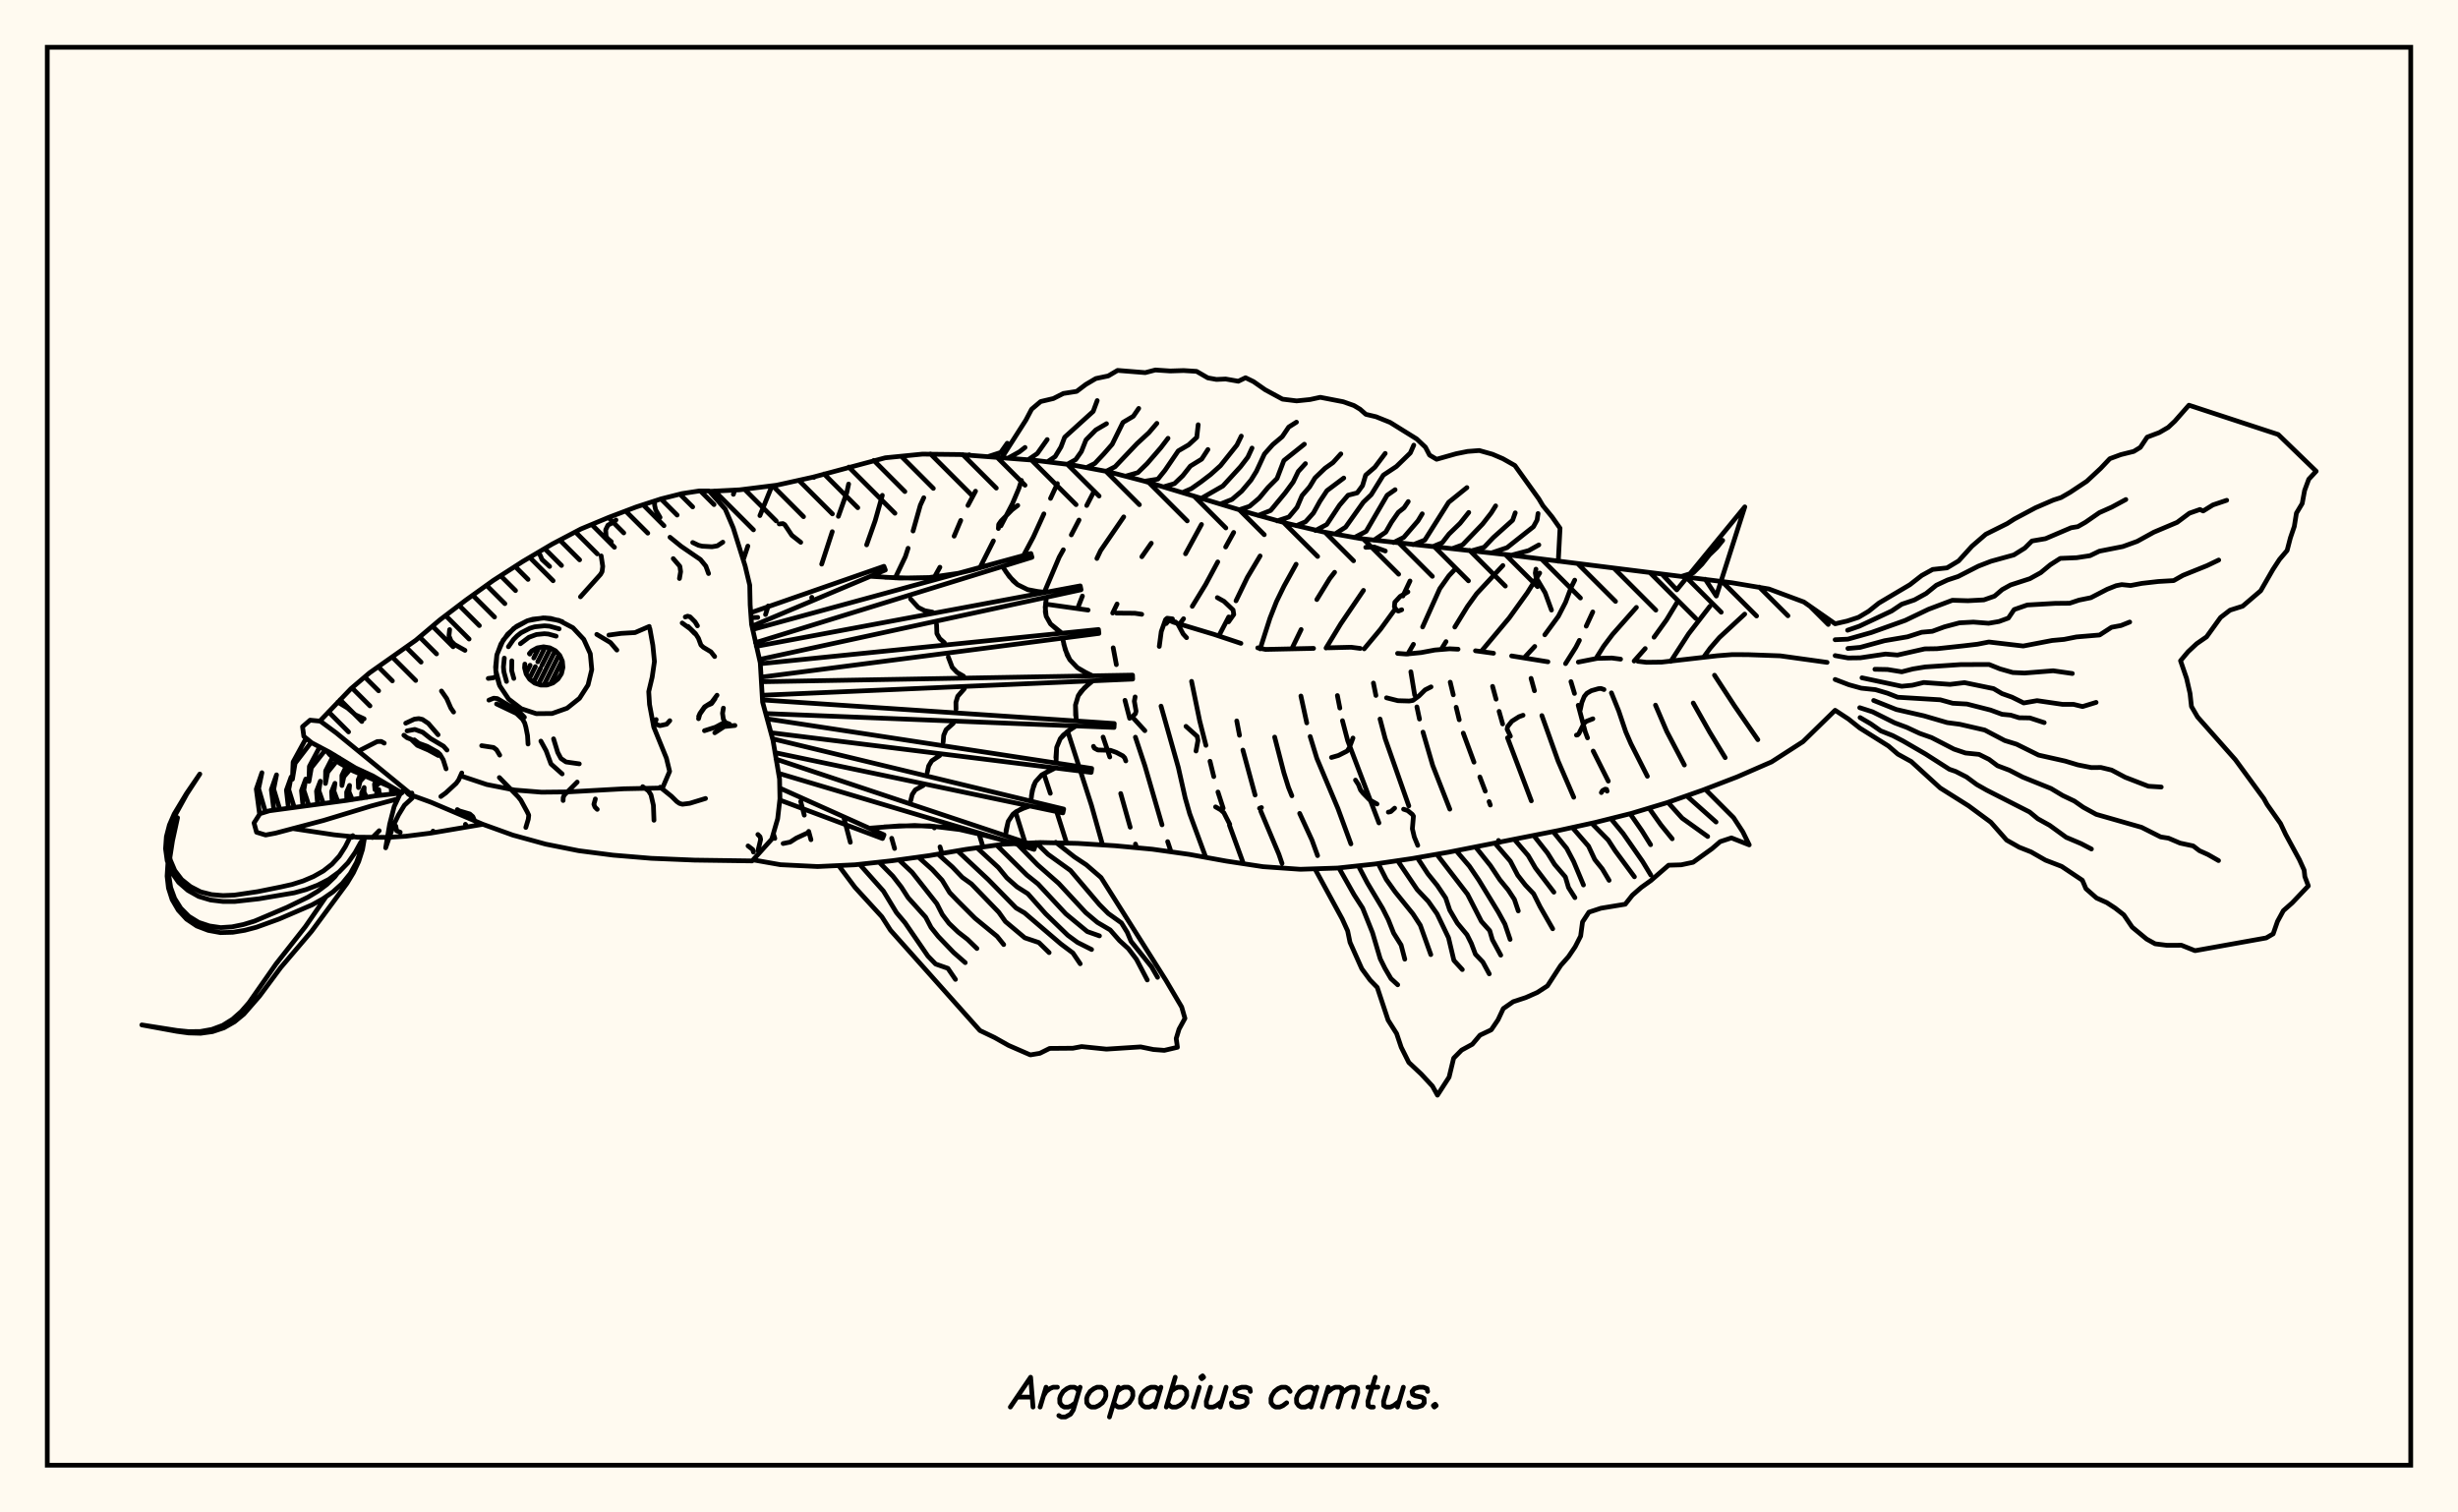 <svg xmlns="http://www.w3.org/2000/svg" width="520" height="320"><rect x="0" y="0" width="520" height="320" fill="floralwhite"/><rect x="10" y="10" width="500" height="300" stroke="black" stroke-width="1" fill="none"/><path stroke="black" stroke-width="1" fill="none" stroke-linecap="round" stroke-linejoin="round" d="
M 150.08 103.96 156.45 103.64 164.29 102.66 172.01 100.95 187.28 96.86 195.15 96.08 203.06 96.17 218.82 97.38 226.67 98.34 234.44 99.8 242.09 101.8 264.8 108.65 272.42 110.77 280.12 112.58 287.9 113.96 319.34 117.42 366.41 123.3 374.21 124.61 381.62 127.37 388.23 131.98 
M 388.23 150.28 381.43 156.92 374.78 161.2 367.53 164.36 360.15 167.2 352.69 169.82 345.12 172.1 337.45 174.02 329.73 175.71 306.46 180.3 298.67 181.66 290.85 182.81 282.99 183.66 275.08 183.92 267.2 183.37 259.38 182.18 251.6 180.77 243.77 179.67 235.9 178.94 228 178.44 220.1 178.26 212.2 178.62 204.37 179.7 196.57 181.03 188.74 182.11 180.88 182.97 172.98 183.34 165.09 182.95 159.32 181.93 
M 158.9 130.68 160.31 130.63 
M 221.19 127.81 230.19 129.08 
M 236.2 129.72 240.07 129.75 241.54 129.97 
M 248.11 131.6 256.83 134.22 262.52 136.12 
M 266.08 137.07 267.74 137.4 277.89 137.18 
M 280.98 137.06 285.84 136.94 287.77 137.19 
M 295.66 138.24 297.51 138.38 300.65 138.07 303.54 137.53 306.68 137.27 308.46 137.36 
M 312.14 137.69 315.96 138.21 
M 319.79 138.78 327.47 140.02 
M 333.9 140.08 337.87 139.3 341 139.22 342.84 139.46 
M 346.5 139.91 348.33 140.13 351.53 140.09 363.32 138.74 366.41 138.5 369.74 138.51 376.61 138.76 386.53 140.14 
M 155.43 103.69 155.15 104.59 
M 163.32 102.78 160.76 109.09 
M 158.21 115.54 157.25 118.43 
M 163.61 176.39 163.92 177.39 
M 172.23 100.88 172.2 101.01 
M 162.52 128.2 161.95 130.03 
M 169.39 169.56 170.15 172.47 
M 171.08 175.9 171.56 177.66 
M 179.53 102.41 179.13 104.25 177.36 109.25 
M 176.07 112.49 173.83 119.36 
M 171.74 126.37 171.71 126.47 
M 178.56 173.15 179.89 178.21 
M 186.66 104.8 185.15 110.16 183.34 115.28 
M 188.64 177.36 189.25 179.52 
M 195.43 105.31 194.7 106.88 193.16 112.35 
M 192.11 116 191.53 117.78 189.39 122.26 
M 197.57 174.82 197.67 175.17 
M 198.86 179.18 199.28 180.57 
M 206.38 103.92 204.77 106.94 
M 203.25 110.11 201.85 113.44 
M 198.84 120.01 197.69 122.07 
M 207.11 176.41 207.97 179.21 
M 216.09 101.64 215.54 103.36 214.17 106.6 211.75 111.25 
M 210.16 114.44 207.28 120.16 
M 214.85 171.83 216.84 178.19 
M 223.7 102.31 222.24 105.45 
M 220.84 108.72 218.61 113.62 216.08 118.38 
M 220.84 163.72 222.2 167.85 
M 223.62 171.98 225.66 178.39 
M 231.48 103.89 229.9 106.95 
M 228.27 110.03 226.64 113.17 
M 224.95 116.32 224.08 117.88 220.93 125.31 
M 225.87 154.74 230.9 170.38 233.26 178.77 
M 237.73 109.36 232.84 116.49 232.05 118.16 
M 228.99 126.11 227.98 128.71 
M 233.36 155.95 234.78 160.16 
M 237.09 167.89 239.1 175.02 
M 240.21 178.58 240.46 179.36 
M 243.56 114.93 241.56 117.79 
M 236.32 127.79 235.39 129.71 
M 235.5 137.06 236.17 140.62 
M 237.99 148.17 238.98 151.98 
M 240.2 155.97 242.21 162.03 245.83 174.51 
M 247.02 178.07 247.74 180.23 
M 254.18 110.96 250.8 117.17 
M 245.62 149.4 249.28 162.37 250.73 168.81 251.68 172.15 255.09 181.4 
M 260.99 112.65 259.29 115.73 
M 257.62 118.89 255.06 123.66 252.23 128.29 
M 250.39 130.91 249.54 132.03 
M 252.08 144.16 253.8 152.53 255.12 157.7 
M 255.98 161.06 256.78 164.31 
M 257.66 167.57 258.77 171 
M 260.09 174.58 263.06 182.74 
M 266.58 117.63 263.88 122.16 261.48 127.12 
M 259.94 130.53 257.84 134.56 
M 261.64 152.53 262.22 155.57 
M 262.94 158.7 265.52 168.21 
M 266.72 171.61 270.55 180.73 271.22 182.68 
M 274.2 119.38 271.64 124.01 270.05 127.27 268.67 130.78 266.59 137.28 
M 269.66 155.95 271.6 163.46 272.58 166.59 273.3 168.37 
M 274.95 172.1 277.55 177.75 278.74 181.03 
M 282.34 121.08 281.31 122.41 278.58 126.85 
M 275.26 133.19 273.28 137.28 
M 275.21 147.26 276.45 152.95 
M 277.17 155.83 278.58 160.44 283.04 171.05 285.79 178.55 
M 288.45 124.91 283.64 131.99 280.53 137.11 
M 282.93 147.16 283.45 149.81 
M 284 152.48 285.11 156.71 291.72 174.11 
M 298.29 122.92 296.79 126.1 
M 295.03 129.04 292.05 133.14 288.6 137.28 
M 290.55 144.52 291.08 147.14 
M 291.95 152.13 293.04 156.28 298.04 170.51 
M 307.64 120.63 306.52 121.82 304.59 124.55 300.96 132.65 
M 299.02 136.32 297.82 138.38 
M 298.47 142.13 299.28 147.05 
M 299.75 149.56 300.3 152.14 
M 301.04 154.9 303.09 161.94 306.71 171.2 
M 317.94 119.65 312.39 125.61 310.44 128.32 307.77 132.67 
M 305.91 135.75 304.92 137.36 
M 306.8 144.33 307.45 147.01 
M 308.06 149.64 308.71 152.29 
M 309.56 155.11 311.83 161.26 
M 313.07 164.39 314.21 167.39 
M 315.02 169.6 315.28 170.33 
M 325.73 121.24 323.12 125.4 319.29 130.73 313.35 137.83 
M 315.76 145.22 316.5 147.93 
M 317.14 150.51 317.89 153.17 
M 318.92 156.1 323.96 169.44 
M 333.14 122.74 332.41 124.21 331.2 127.43 329.68 130.39 326.81 134.31 
M 324.68 136.77 322.43 139.2 
M 323.9 143.53 324.62 146.15 
M 326.19 151.4 329.61 160.99 332.93 168.68 
M 336.96 129.47 335.57 132.48 
M 334.13 135.48 333.37 136.96 331.2 140.41 
M 332.34 144.22 333.09 146.72 
M 333.88 149.22 335.37 154.84 335.85 156.12 
M 337.05 158.91 340.24 165.27 
M 346.19 128.51 341.15 134.21 339.27 136.71 337.62 139.34 
M 340.9 146.59 342.45 150.43 343.94 154.85 345.03 157.36 348.51 164.24 
M 354.92 127.25 352.57 131.14 349.92 134.82 
M 348.05 137.22 345.71 139.86 
M 350.23 149.19 352.61 154.76 356.34 161.86 
M 361.74 128.27 357.24 134.09 353.46 139.93 
M 358.21 148.74 361.67 154.87 364.97 160.3 
M 369.1 129.93 363.74 134.89 361.81 137.12 360.38 139.08 
M 362.71 142.86 366.92 149.31 371.88 156.5 
M 286.76 165.05 287.37 165.98 287.83 167.15 288.35 167.81 289.75 169.24 291.31 170.11 
M 259.91 131.56 261.01 130 260.86 129.05 258.96 127.24 257.53 126.44 
M 322.21 151.33 321.35 151.64 319.84 152.6 318.95 153.72 318.84 154.29 319.53 155.76 
M 246.72 131.93 247.11 131.43 247.35 131.35 248.69 131.59 249.24 132.14 250.31 134.14 251.02 134.92 
M 295.04 170.99 294.22 171.72 293.71 171.83 
M 286.23 156.15 285.45 158.21 285 158.9 283.15 159.84 281.68 160.26 
M 317.32 178.21 317.01 177.82 
M 240.14 147.45 239.97 148.36 240.34 150.47 240.2 151 239.85 151.34 
M 238.17 160.99 237.93 160.33 237.54 159.92 236.13 159.18 234.92 158.75 232.25 158.68 231.52 158.29 231.33 157.91 
M 169.4 114.74 167.52 113.26 166.01 111 165.62 110.78 164.85 110.86 
M 339.33 145.89 338.68 145.66 338.15 145.71 336.65 146.14 335.72 146.68 335.16 147.36 334.65 148.62 334.3 150.22 
M 297.85 125.23 296.22 126.18 295.08 127.42 294.99 128.39 295.45 129.11 295.84 129.29 296.54 129.01 
M 293.07 116.58 290.72 115.73 288.93 115.8 
M 215.31 106.94 214.11 107.85 211.77 110.24 211.27 110.95 211.21 111.82 
M 250.9 153.68 253.28 155.81 253.43 156.67 253.02 158.9 
M 260.16 174.4 258.91 171.95 258.24 171.34 257.16 170.72 
M 170.98 176.16 168.47 177.32 167.17 178.16 165.67 178.47 
M 328.22 129.08 326.88 125.41 324.96 122.17 324.8 121.23 324.94 120.42 
M 302.74 145.33 301.49 145.96 300.19 147.25 298.91 148.19 298.12 148.32 295.74 148.25 293.32 147.64 
M 245.25 136.77 245.67 133.63 246.58 131.08 246.92 130.8 248.04 130.94 
M 299.93 178.86 299.2 177.08 298.79 175.35 299.02 172.68 298.78 172.3 297.8 171.5 296.93 171.21 
M 242.2 154.59 239.49 151.63 
M 336.98 152.08 335.6 152.62 335.09 153.06 334.02 155.21 333.75 155.49 333.5 155.53 
M 338.77 167.69 339.02 167.27 339.58 166.97 339.87 167.01 339.99 167.39 
M 266.87 170.86 266.46 171.02 
M 205.03 96.21 205.03 96.21 
M 211.99 96.77 217.03 88.88 218.24 86.58 220.15 84.96 222.85 84.32 224.96 83.25 227.77 82.81 229.71 81.34 231.83 80.09 234.45 79.54 236.43 78.37 242.28 78.84 244.42 78.28 247.56 78.49 250.4 78.4 253.14 78.57 255.52 79.95 257.34 80.28 259.29 80.19 261.97 80.66 263.5 79.92 265.19 80.74 267.65 82.46 271.32 84.45 274.31 84.82 277.14 84.53 279.31 84.06 284.16 85 286.43 85.8 287.73 86.58 288.95 87.66 291.1 88.17 294.08 89.37 299.71 92.87 301.56 94.62 302.43 96.29 303.92 97.17 308.05 96 310.48 95.51 312.95 95.32 315.75 96.11 317.94 97.05 320.48 98.49 325.54 105.54 326.41 107 328.33 109.34 330.03 111.76 329.66 118.75 
M 324.11 118.02 324.11 118.02 
M 209.2 96.55 211.71 95.73 213.09 93.77 
M 213.36 96.88 215.64 95.61 216.85 94.67 
M 217.53 97.26 219.44 95.96 221.54 93 
M 221.69 97.64 223.22 96.61 224.45 94.57 225.23 92.51 231.27 87.04 232.12 84.75 
M 225.83 98.21 227.57 97.24 228.76 95.55 229.75 93.07 231.82 90.97 234.09 89.64 
M 229.96 98.88 231.62 98.05 233.48 96.07 235.29 94 237.57 89.37 239.76 88.07 240.9 86.41 
M 234.06 99.7 235.9 98.75 240.54 93.86 243.05 91.55 244.74 89.57 
M 238.11 100.75 240.72 100 242.68 98.08 245.59 94.71 247.1 92.73 
M 242.15 101.82 244.96 101.37 246.45 99.52 249.26 95.4 251.46 94.12 253.18 92.53 253.48 89.86 
M 246.15 103.01 248.47 102.32 250.2 100.67 251.83 98.61 254.22 97.14 255.54 95.11 
M 250.16 104.21 252.03 103.39 254.09 101.94 256.12 100.39 258.2 98.52 261.67 94.17 262.6 92.27 
M 254.16 105.43 258.71 102.82 262.43 98.75 263.98 96.73 264.87 94.8 
M 258.16 106.65 260.63 105.67 262.68 103.92 264.66 101.57 265.81 99.7 267.5 96.05 269.25 94.08 271.27 92.38 272.63 90.36 274.27 89.32 
M 262.16 107.86 264.34 107.13 266.4 105.38 268.25 103.15 270.17 101.22 271.61 97.44 275.94 93.98 
M 266.16 109.06 268.81 108.01 271.88 104.29 273.58 101.98 274.65 99.76 276.17 98.09 
M 270.18 110.21 272.67 109.39 274.39 107.34 275.45 104.86 277.05 103.01 278.2 101.11 280.31 99.08 282 97.87 283.66 96.03 
M 274.24 111.23 276.2 110.39 277.86 108.54 279.23 106.06 280.72 103.81 284.28 101.14 
M 278.29 112.25 280.68 110.97 283.38 106.89 285.19 104.78 287.12 104.28 288.25 102.74 288.91 100.53 290.85 98.86 293.05 95.93 
M 282.41 112.99 284.67 111.53 288.41 106.27 290.09 104.66 292.65 100.53 295.41 98.7 298.36 95.83 299.09 94.18 
M 286.52 113.74 289.01 112.42 293.45 104.79 295.14 103.61 
M 290.66 114.29 293.16 112.59 294.39 110.45 295.82 108.4 297.03 107.44 297.92 106.12 
M 294.81 114.79 296.97 113.7 299.98 110.2 300.88 108.71 
M 298.97 115.24 301.43 114.26 306.46 106.28 310.33 103.16 
M 303.13 115.64 305.12 114.82 306.54 112.99 308.88 110.72 310.72 108.42 
M 307.29 116.05 309.41 115.28 313.65 110.87 315.47 108.53 316.41 107.03 
M 311.45 116.5 313.98 115.78 315.9 113.75 320 110.07 320.56 108.5 
M 315.6 116.96 318.82 115.87 324.41 111.44 325.18 110.02 325.38 108.65 
M 319.75 117.47 323.4 116.49 325.55 115.29 
M 158.82 129.64 187 119.82 187.3 120.6 159.08 132.49 
M 159.22 133.18 218.09 117.11 218.32 117.91 159.82 135.98 
M 160 136.75 228.53 123.96 228.7 124.78 160.67 139.53 
M 160.85 140.43 232.39 133.19 232.48 134.02 161.08 143.27 
M 161.16 144.24 239.59 142.84 239.62 143.68 161.27 147.1 
M 161.31 148.09 235.73 153.08 235.68 153.91 161.99 150.97 
M 162.3 152.09 230.96 162.59 230.84 163.42 163.09 155.03 
M 163.44 156.31 225.03 171.18 224.85 171.99 163.95 159.24 
M 164.17 160.62 219.02 178.92 218.76 179.71 164.7 163.61 
M 164.96 166.74 187.02 176.63 186.7 177.41 164.97 169.27 
M 184.15 121.93 190.4 122.31 196.6 122.19 202.72 121.3 205.75 120.59 211.76 118.83 
M 212.06 119.84 213.53 121.98 215.26 123.69 217.39 124.74 218.59 125.04 221.17 125.33 
M 221.38 126.37 221.12 128.48 221.33 130.4 222.24 132.01 224.66 133.97 
M 224.78 135.02 225.36 137.46 226.33 139.59 227.9 141.24 228.9 141.89 231.15 142.99 
M 231.19 144.04 229.42 145.52 228.11 147.19 227.52 149.16 227.69 152.54 
M 227.63 153.59 225.75 154.83 224.3 156.3 223.54 158.14 223.41 161.44 
M 223.26 162.48 220.37 163.96 219.06 165.41 218.37 167.3 218.09 169.5 
M 217.86 170.53 215.88 171.24 214.29 172.27 213.29 173.79 212.69 176.8 
M 212.37 177.81 206.14 176.17 203.01 175.51 196.7 174.74 190.32 174.73 183.9 175.23 
M 187.28 122.15 193.51 122.33 196.6 122.19 202.72 121.3 208.76 119.74 
M 212.78 120.94 214.35 122.91 215.26 123.69 217.39 124.74 219.87 125.21 
M 192.64 126.74 194.26 128.52 195.64 129.21 197.25 129.51 
M 221.22 127.44 221.14 129.47 221.33 130.4 222.24 132.01 223.77 133.35 
M 198.13 132.13 198.2 134.05 198.79 135.1 199.79 135.97 
M 225.04 136.26 225.77 138.58 226.33 139.59 227.9 141.24 230 142.46 
M 200.62 139.03 201.45 141.2 202.47 142.27 203.84 143.06 
M 230.27 144.77 228.68 146.32 228.11 147.19 227.52 149.16 227.55 151.38 
M 204.01 145.73 202.61 147.31 202.23 148.58 202.25 150.03 
M 226.66 154.19 224.95 155.52 224.3 156.3 223.54 158.14 223.37 160.3 
M 201.67 153.03 200.14 154.4 199.64 155.59 199.53 157 
M 222.23 162.92 220.37 163.96 219.06 165.41 218.65 166.3 218.2 168.38 
M 198.79 159.87 197.11 160.98 196.46 162.07 196.17 163.42 
M 216.84 170.86 215.02 171.7 214.29 172.27 213.29 173.79 212.82 175.74 
M 195.29 166.21 193.63 167.12 192.98 168.11 192.67 169.38 
M 209.26 176.95 203.01 175.51 199.86 175.02 193.52 174.65 187.11 174.95 
M 223.35 178.21 227.32 181.32 229.82 182.98 232.93 185.67 246.65 207.4 249.99 213.06 250.68 215.46 249.43 217.75 248.83 219.73 249.09 221.58 246.32 222.23 244 222.05 241.31 221.5 234.07 221.97 228.83 221.43 226.97 221.78 222.06 221.82 219.99 222.85 217.97 223.19 213.36 221.18 210.39 219.51 207.3 218.03 188.39 196.82 186.56 193.96 180.89 187.76 177.55 183.3 
M 219.17 178.27 221.71 180.75 226.46 184.17 232.58 191.38 234.46 193.27 237.24 195.26 238.47 197.25 239.28 199.17 243.6 204.54 244.89 206.78 
M 214.99 178.34 219.51 182.98 223.97 186.9 229.7 193.09 232.16 195.16 234.86 196.75 236.84 199.01 238.71 200.71 240.41 202.95 242.71 207.34 
M 210.84 178.8 217.25 185.15 219.59 187.02 225.47 193.34 230.02 197.1 232.6 198.01 
M 206.69 179.37 211.21 183.54 212.99 185.72 215.17 187.65 217.44 189.09 221.21 193.34 225.89 197.88 227.96 199.4 230.93 200.89 
M 202.56 180.01 209.08 186.11 214.95 192.1 216.75 193.15 224.41 199.7 226.97 201.62 228.52 203.91 
M 198.44 180.71 201.47 183.42 203.58 185.63 205.5 187.01 211.29 193 212.69 194.97 216.8 198.42 219.77 199.42 221.95 201.55 
M 194.31 181.36 197.21 183.96 199.31 186.23 200.91 188.86 202.51 190.52 206.26 194.27 210.94 198.11 212.34 199.85 
M 190.17 181.92 192.96 184.56 198.19 191.2 199.36 193.5 200.76 195.35 202.7 197.21 204.67 198.74 206.67 200.68 
M 186.02 182.46 188.88 185.36 190.67 187.67 192.12 189.93 195.83 194.06 196.97 196.23 198.49 198.13 201.75 201.53 204.2 203.67 
M 181.86 182.87 186.89 188.53 189.65 193.08 191.46 195.23 196.3 202.28 197.94 203.97 200.53 204.88 202.13 207.22 
M 360.75 166.99 366.73 172.98 368.7 176 370.06 178.76 366.29 177.28 363.91 178.07 362.17 179.57 358.18 182.44 355.67 182.98 353 183.06 349.27 186.29 347.22 187.76 345.34 189.4 343.83 191.31 338.68 192.16 336.14 193 334.79 195.06 334.39 198.05 333.24 200.31 331.82 202.41 330.16 204.29 327.37 208.59 325.23 209.98 322.79 211.06 320.12 211.94 318.03 213.39 316.91 215.78 315.48 217.89 313.1 219.02 311.48 220.94 309.21 222.18 307.53 223.88 306.56 227.9 304.1 231.71 303.04 229.8 300.66 227.24 298.04 224.79 296.43 221.57 295.46 218.68 293.66 215.84 291.36 208.91 289.85 207.36 288.09 204.96 285.6 199.38 285.1 196.96 283.95 194.42 278.31 184.06 
M 356.81 168.37 363.04 173.92 
M 352.86 169.76 355.86 173.1 361.27 176.98 
M 348.87 171 351.38 174.54 353.76 177.47 
M 344.86 172.17 347.35 175.76 349.19 178.72 
M 340.82 173.25 343.37 176.34 347.48 182.24 349.24 185.14 
M 336.74 174.19 340.22 177.73 341.68 179.98 345.77 185.51 
M 332.66 175.11 336.06 179.03 337.38 181.86 338.97 183.84 340.41 186.26 
M 328.57 175.95 331.44 179.49 332.91 182.28 334.99 187.24 
M 324.48 176.8 327.39 180.49 328.88 182.88 331.16 185.54 331.83 187.79 333.18 189.92 
M 320.38 177.61 323.29 181.01 324.83 183.65 328.73 188.76 
M 316.27 178.42 319.52 182.2 321.08 185.18 322.7 187.26 324.44 189.1 325.81 191.84 328.48 196.51 
M 312.17 179.21 315.3 183.13 317.29 186.13 319.06 188.29 320.38 190.3 321.2 192.73 
M 308.06 179.99 310.86 183.27 312.84 186.19 316.98 192.98 318.37 195.52 319.47 198.76 
M 303.95 180.74 310.46 189.2 313.4 194.95 315.16 196.91 315.72 198.82 317.49 202.09 
M 299.83 181.46 302.08 184.89 304.04 187.32 305.84 189.99 306.7 192.57 308.3 195.3 310.35 197.77 311.27 199.61 312.13 201.89 313.7 203.54 315.06 206.05 
M 295.7 182.14 299.81 188.22 302.17 190.72 304.02 193.35 306.44 198.4 307.58 203.2 309.36 205.14 
M 291.56 182.71 293.27 186.07 295.14 188.69 298.92 193.37 300.47 195.76 302.69 201.97 
M 287.42 183.29 289.26 186.79 292.49 192.19 293.7 194.59 294.83 197.43 296.41 199.95 297.19 202.94 
M 283.26 183.64 286.45 189.29 288.27 192.12 290.36 197.34 291.99 202.85 293.01 204.91 294.27 207.06 295.69 208.36 
M 388.23 131.98 390.77 131.4 393.16 130.62 395.32 129.33 397.48 127.6 404.05 123.71 406.55 121.76 408.87 120.48 411.9 120.15 414.35 118.68 417.17 115.57 420.11 113.03 424.63 110.78 426.13 109.82 430.62 107.43 434.37 105.81 436.03 105.27 437.97 104.15 441.48 101.82 444.4 99.1 446.34 97.05 448.67 96.19 451.4 95.51 452.79 94.66 454.24 92.49 456.81 91.52 458.7 90.42 460.09 89.12 463.07 85.73 481.97 91.93 490 99.7 488.43 101.39 487.55 103.77 487.04 106.53 485.82 108.57 485.37 111.38 484.54 113.8 483.85 116.46 482.23 118.37 480.84 120.5 478.26 124.99 474.45 128.25 471.77 129.1 469.77 130.64 466.81 134.74 464.72 136.19 462.89 137.9 461.3 139.8 462.58 143.53 463.31 146.72 463.61 149.47 464.9 151.69 472.9 160.73 478.93 168.97 479.62 170.22 482.45 174.23 483.54 176.54 486.45 181.89 487.45 184.1 487.6 185.48 488.34 187.43 484.92 191.03 483.05 192.68 481.81 194.96 480.9 197.58 479.43 198.44 464.37 201.14 461.49 199.99 458.39 200 455.93 199.69 454.13 198.69 451.08 196.17 449.3 193.56 447.47 192.13 445.68 190.96 443.53 190 441.29 188.03 440.53 186.24 436.15 183.31 432.73 181.99 429.69 180.25 427.18 179.26 424.51 177.75 421.16 173.96 416.47 170.5 410.45 166.71 404.34 161.13 401.5 159.56 399.53 157.85 393.45 154.04 391.05 152.13 388.23 150.28 
M 390.87 133.34 393.32 132.5 400.19 129.27 402.32 127.84 405 126.93 407.49 125.56 409.64 123.82 412.01 122.71 414.26 121.97 418.52 119.79 421.2 118.75 426.04 117.41 428.36 115.96 429.87 114.46 432.73 113.97 438.15 111.66 439.56 111.43 441.19 110.5 444.12 108.47 446.77 107.29 449.73 105.69 
M 388.23 135.35 390.92 135.23 395.88 133.83 403.07 131.26 407.98 128.91 413.03 127 416.33 127.1 419.7 126.92 421.95 126.13 423.58 124.74 425.35 123.76 429.42 122.44 431.73 121.16 433.75 119.49 435.86 118.14 439.3 118 442.15 117.57 444.12 116.62 449.09 115.64 452.13 114.54 455.65 112.6 460.58 110.52 463.18 108.58 465.4 107.8 466.09 108.11 468.16 106.83 471.07 105.85 
M 390.93 137.2 393.52 136.97 398.68 135.56 403.56 134.73 406.54 133.77 408.79 133.57 411.34 132.63 414.53 131.78 417.48 131.62 420.7 131.87 422.88 131.5 424.88 130.77 426.1 128.97 428.88 128 434.75 127.66 437.84 127.63 439.82 126.97 442.33 126.46 445.79 124.67 447.67 123.92 448.86 123.69 450.74 123.88 453.1 123.43 456.59 123.03 459.85 122.84 461.81 121.73 466.9 119.68 469.38 118.49 
M 388.23 138.71 390.97 139.21 393.53 139.18 398.9 138.38 401.42 138.59 407.18 137.29 409.77 137.25 415.35 136.65 418.34 136.3 420.75 135.83 428.02 136.68 434.13 135.51 436.66 135.28 439.29 134.76 444.18 134.35 446.7 132.72 448.7 132.35 450.55 131.61 
M 396.64 141.6 399.31 141.65 402.33 142.14 404.66 141.54 407.28 141.11 414.79 140.61 420.8 140.59 423.11 141.52 425.81 142.29 428.31 142.4 434.36 141.92 438.41 142.5 
M 393.91 143.41 402.31 145.2 404.57 144.98 406.97 144.4 412.54 144.8 415.6 144.43 421.75 145.7 423.53 146.75 425.64 147.5 428.13 148.73 430.95 148.24 436.38 149.03 438.69 149.03 440.57 149.49 443.44 148.61 
M 388.23 143.76 391.15 144.88 393.75 145.6 396.77 145.92 399.31 146.67 401.47 147.52 410.47 148.06 413.1 148.79 416.12 148.96 421.1 150.23 423.55 151.13 425.35 151.3 427.16 151.86 429.42 151.9 432.46 152.89 
M 396.38 148.2 401.19 150.12 407 151.45 411.95 152.89 414.6 153.24 419.88 154.46 424.11 156.68 426.62 157.46 431.26 159.76 436.91 161.03 439.57 161.83 442.44 162.4 444.46 162.38 446.72 162.93 449.61 164.46 454.5 166.35 457.22 166.52 
M 393.43 149.73 396.16 150.61 400.83 152.94 403.37 153.89 406.12 155.17 408.64 156.06 413.38 158.5 415.81 159.32 418.67 159.61 420.78 160.66 422.58 162.01 425.09 162.96 427.92 164.42 433.9 166.83 436.37 168.31 438.85 169.49 440.72 170.8 443.47 172.3 453.05 175.04 457.08 177.07 458.76 177.34 461.2 178.38 463.98 178.98 465.3 179.99 467.1 180.8 469.34 182.08 
M 393.5 151.82 395.74 153.13 397.88 154.63 400.4 155.63 402.59 156.77 407.37 159.54 412.4 162.76 413.71 163.21 416.02 164.39 418.19 165.99 420.29 167.18 429.37 171.8 431.1 173.23 433.61 174.62 437.11 177.16 440.26 178.49 442.45 179.63 
M 351.59 121.46 354.73 124.8 369.12 107.24 363.09 126.11 360.75 122.55 
M 355.74 121.95 358.23 121.18 360.05 119.37 361.64 117.37 363.18 115.89 364.44 114.33 
M 67.66 152.57 74.22 145.73 78.15 142.38 87.97 135.46 93.06 131.15 98.53 126.99 104.37 122.8 110.6 118.79 116.83 115.11 122.89 111.92 128.82 109.45 134.6 107.26 139.83 105.56 144.29 104.43 147.88 103.88 150.01 103.88 153.43 107.72 155.12 111.69 157.64 119.75 158.61 123.81 158.7 127.98 159 132.12 160.84 140.25 161.33 148.54 163.53 156.64 164.92 164.83 165 168.99 164.52 173.22 163.27 177.54 159.12 182.15 146.91 181.98 137.76 181.6 129.7 180.93 122.42 179.99 115.44 178.6 108.5 176.69 102.15 174.4 91.16 169.73 86.38 167.99 
M 83.05 166.67 74.7 163.1 71.87 161.47 69.76 159.67 69.02 158.78 
M 137.48 133.01 138.11 136.53 138.45 139.96 137.97 143.27 137.24 146.33 137.41 149.05 138.3 153.81 140.98 160.4 141.66 163.2 140.16 166.72 132 166.89 120.13 167.55 114.55 167.61 108.86 167.15 102.99 165.99 97.54 164.17 
M 85.02 167.77 78.88 164.17 75.18 162.46 69.7 159.14 65.97 157.17 64.28 155.8 64 153.75 65.6 152.37 67.77 152.58 71.14 155.07 86.58 167.71 
M 84.07 169.04 78.39 170.57 68.44 173.59 58.3 176.27 56.19 176.67 54.27 176.08 53.74 174.12 54.99 172.16 57 171.54 73.31 169.35 79.49 168.38 84.86 167.78 
M 86.02 167.66 86.28 167.64 
M 105.73 145.11 104.88 141.87 105.12 138.52 106.44 135.44 108.69 132.94 111.62 131.32 114.93 130.73 118.24 131.25 121.21 132.82 123.5 135.27 124.88 138.32 125.19 141.67 124.4 144.93 122.59 147.75 119.97 149.84 116.8 150.96 113.45 150.99 110.27 149.94 107.6 147.9 105.73 145.11 
M 105.61 144.82 104.94 142.39 104.84 141.14 105.1 138.63 105.97 136.26 107.39 134.18 109.28 132.51 111.52 131.36 112.73 131 115.24 130.74 116.5 130.84 118.93 131.51 
M 107.16 144.18 106.6 142.15 106.51 141.1 106.69 139.24 
M 107.56 136.84 108.64 135.29 109.39 134.54 110.22 133.89 112.09 132.93 113.11 132.62 115.2 132.41 116.25 132.49 118.29 133.05 
M 108.7 143.54 108.25 141.91 108.28 139.81 
M 110.09 136.2 111.89 134.84 113.48 134.25 115.17 134.08 116.01 134.15 117.65 134.6 
M 111.31 142.6 110.97 141.3 111.03 140.5 
M 111.99 138.29 112.49 137.73 113.66 137.08 114.99 136.85 116.31 137.06 117.5 137.68 118.42 138.66 118.97 139.88 119.09 141.22 118.78 142.53 118.05 143.66 117 144.49 115.74 144.94 114.4 144.95 113.12 144.53 112.05 143.72 111.31 142.6 
M 112.3 137.94 112.08 138.39 
M 114.02 137.02 112.92 139.21 
M 112.15 140.75 111.28 142.49 
M 115.33 136.9 113.77 140.02 
M 113.26 141.04 111.98 143.6 
M 116.47 137.14 114.65 140.76 
M 114.35 141.38 112.87 144.34 
M 117.46 137.66 115.54 141.49 
M 115.43 141.72 113.9 144.79 
M 118.28 138.52 115.07 144.95 
M 118.91 139.77 116.46 144.68 
M 69.51 150.62 73.74 154.85 
M 71.95 148.05 76.55 152.65 
M 74.45 145.53 78.27 149.35 
M 77.16 143.23 80.1 146.16 
M 80.04 141.09 83.01 144.06 
M 83.01 139.04 87.94 143.97 
M 85.92 136.94 89.08 140.09 
M 88.77 134.77 92.35 138.35 
M 91.49 132.48 95.86 136.84 
M 94.27 130.23 99.24 135.21 
M 97.11 128.06 101.41 132.36 
M 100 125.93 104.62 130.55 
M 102.92 123.83 106.81 127.72 
M 105.91 121.81 109.06 124.95 
M 108.96 119.84 111.71 122.59 
M 112.06 117.93 117.01 122.87 
M 115.22 116.07 118.79 119.64 
M 118.44 114.27 122.62 118.45 
M 121.72 112.54 126.37 117.19 
M 125.17 110.97 129.99 115.79 
M 128.71 109.49 131.96 112.75 
M 132.34 108.11 137.04 112.8 
M 136.04 106.79 140.47 111.22 
M 139.83 105.56 143.25 108.98 
M 143.84 104.55 146.54 107.25 
M 148.18 103.88 151.06 106.76 
M 117.11 156.32 117.99 159.2 118.67 160.47 119.74 161.21 122.55 161.61 
M 151.69 147.09 150.56 148.6 149.05 149.55 148.07 150.95 147.8 151.59 
M 94.37 162.67 93.76 160.75 93.09 159.61 92.58 159.14 90.38 157.91 88.59 157.26 87.64 156.53 
M 122.11 165.47 119.36 168.23 119.15 168.76 119.13 169.37 
M 151.27 147.83 150.54 148.87 149.55 149.28 149.01 149.73 148.06 151.09 147.78 152.06 
M 151.19 138.91 150.4 137.91 148.8 136.95 148.29 136.48 147.75 135.03 147.13 134.06 145.55 132.53 
M 70.84 159.81 69.71 159.6 
M 158.25 178.98 159.25 179.75 159.39 180.28 
M 103.43 148.13 104.45 147.72 105.21 147.8 109.76 150.51 110.94 151.75 
M 137.35 132.54 134.34 133.84 131.41 134.01 128.81 134.37 
M 146.54 114.78 147.76 115.37 148.56 115.56 150.63 115.68 151.75 115.49 152.92 114.71 
M 129.32 114.61 128.49 113.91 128.22 113.44 128.13 112.11 128.62 111.1 129.86 110.47 130.31 110.02 
M 95.96 150.65 95.39 149.83 94.5 147.8 93.39 146.2 
M 122.8 126.27 127.04 121.53 127.37 120.95 127.51 119.82 127.18 117.61 
M 125.95 169.04 125.64 170.17 125.87 170.76 126.35 171.24 
M 160.33 176.56 160.79 177.03 160.92 177.6 160.36 179.96 
M 111.24 175.07 111.76 173.33 111.86 172.47 111.52 171.75 110.18 169.29 109.63 168.6 105.64 164.51 
M 77.03 152.09 75.19 151.24 73.54 149.81 71.46 148.55 
M 101.9 157.77 104.41 158.15 105.04 158.63 105.72 159.77 
M 92.73 159.85 90.62 158.7 88.29 157.7 86.99 156.43 86.11 156.08 85.44 155.55 
M 92.68 155.46 90.6 153.04 89.36 152.21 88.59 152.04 87.65 152.16 85.83 153.01 
M 147.55 132.41 147.04 131.57 145.99 130.51 145.46 130.37 144.97 130.54 
M 149.03 154.6 151.39 153.85 152.83 153.07 154.36 153.26 
M 103.29 143.54 104.44 143.39 105.16 142.94 
M 139.64 109.47 138.7 107.86 138.48 106.86 138.52 105.99 
M 153.04 149.82 152.85 150.92 153.03 152.16 153.42 152.85 154.31 153.19 
M 142.43 118.19 143.83 119.82 143.99 120.95 143.74 122.4 
M 81.29 157.23 80.65 156.87 79.8 156.9 75.83 158.91 
M 141.74 113.67 144.1 115.59 148.18 118.38 149.32 119.77 149.9 121.35 
M 146.98 134.05 146 133.04 144.32 131.81 
M 141.7 152.48 141.04 153.22 139.61 153.53 138.73 153.22 138.65 152.73 138.82 152.24 
M 114.42 156.8 115.54 158.85 116.56 161.63 118.93 163.74 
M 105.05 148.94 109.28 150.96 110.55 152.18 111 152.97 111.25 153.85 111.6 155.63 111.71 157.42 
M 94.56 158.7 93.83 157.88 91.11 156.27 89.41 154.92 87.76 154.33 86.11 154.64 
M 100.4 173.63 100.03 172.78 99.38 172.21 97.17 171.56 96.74 171.29 
M 98.37 137.6 96.18 136.37 95.43 135.63 94.98 134.53 95.12 133.21 
M 151.21 155.04 153.23 153.72 155.48 153.49 
M 93.26 168.52 94.28 167.79 96.51 165.73 97.02 165.03 97.69 163.54 
M 149.26 168.94 145.93 169.96 144.36 170.16 143.74 169.98 143.18 169.59 142.07 168.49 139.67 166.55 
M 138.35 173.55 138.23 170.39 137.72 168.17 137.18 167.32 135.97 166.44 
M 130.5 137.54 129.14 135.95 126.25 134.22 
M 116.27 119.85 114.66 118.37 114.28 117.47 113.79 116.91 
M 87.2 168.85 85.55 170.38 84.31 172.41 83.23 174.64 81.59 179.38 82.43 174.4 83.39 170.65 84.57 168.14 85.43 167.08 
M 76.37 178.12 75.13 180.37 73.6 182.56 71.72 184.49 69.55 186.07 67.19 187.28 64.75 188.21 62.25 188.9 54.76 190.17 49.71 190.73 47.13 190.73 44.55 190.42 42.04 189.67 39.76 188.39 37.79 186.68 36.3 184.54 35.37 182.11 35.02 179.56 35.2 177.01 35.84 174.54 36.85 172.22 39.44 167.91 42.27 163.77 39.53 167.97 37.12 172.35 36.21 174.66 35.67 177.08 35.6 179.53 36.02 181.93 36.97 184.17 38.43 186.09 40.31 187.59 42.44 188.69 44.77 189.28 47.18 189.48 49.62 189.38 54.51 188.65 59.41 187.66 61.81 187.12 64.12 186.39 66.33 185.45 68.4 184.28 70.23 182.84 71.79 181.12 73.05 179.14 74.15 176.95 
M 77.01 177.53 76.33 179.99 75.41 182.48 74.1 184.83 72.41 186.92 70.44 188.7 68.28 190.19 66.01 191.45 59.03 194.45 54.25 196.18 51.78 196.83 49.23 197.25 46.63 197.32 44.07 196.85 41.63 195.92 39.47 194.47 37.72 192.57 36.42 190.34 35.64 187.9 35.35 185.37 35.53 182.53 
M 35.81 180.73 37.56 173.01 36.49 177.91 35.94 181.44 
M 35.76 183.14 35.73 185.35 36.11 187.79 36.95 190.09 38.25 192.16 39.96 193.88 42.02 195.15 44.31 195.91 46.69 196.26 49.1 196.1 51.49 195.61 53.84 194.89 60.7 191.98 65.16 189.82 67.23 188.57 69.15 187.13 70.85 185.49 71.44 184.69 
M 74.53 177.15 74.58 176.9 
M 77.13 177.17 76.69 179.73 75.88 182.27 74.76 184.66 73.41 186.89 65.91 197.05 59.39 204.71 54.92 210.73 51.59 214.56 49.61 216.19 47.38 217.46 44.95 218.27 42.43 218.62 39.9 218.55 37.4 218.21 30 216.85 37.43 218.02 39.91 218.27 42.4 218.24 44.83 217.8 47.13 216.94 49.21 215.64 51.05 214.01 52.67 212.15 58.41 203.93 64.6 196.06 68.99 189.7 
M 74.63 176.91 74.64 176.8 
M 86.37 168 87.02 168.42 
M 82.7 166.47 82.82 167.52 83.08 167.16 83.51 166.92 
M 79.65 164.62 79.22 165.94 79.33 167.08 79.64 166.21 80.71 165.25 
M 76.58 163.09 75.78 164.99 75.84 166.64 76.2 165.27 77.74 163.63 
M 73.56 161.48 72.33 164.05 72.34 166.2 72.75 164.32 74.64 162.13 
M 70.63 159.69 68.89 163.1 68.85 165.76 69.31 163.38 71.77 160.36 
M 67.64 158.03 65.45 162.16 65.36 165.32 65.87 162.43 68.83 158.67 
M 64.76 156.19 62.01 161.22 61.86 164.87 62.43 161.49 65.83 157.06 
M 86.33 167.96 87.14 167.79 
M 82.84 168 83.23 167.52 83.52 167.92 
M 79.61 168.36 79.7 167.8 80.14 167.07 80.19 167.7 80.55 168.26 
M 76.47 168.89 76.52 167.7 77.04 166.62 77.01 167.59 77.56 168.72 
M 73.36 169.35 73.33 167.59 73.95 166.17 73.82 167.49 74.53 169.18 
M 70.27 169.74 70.15 167.48 70.86 165.73 70.64 167.38 71.47 169.59 
M 67.19 170.16 66.96 167.38 67.77 165.28 67.45 167.27 68.4 169.98 
M 64.1 170.58 63.78 167.27 64.68 164.83 64.27 167.17 65.34 170.43 
M 61.02 170.97 60.59 167.17 61.59 164.39 61.08 167.06 62.25 170.81 
M 57.94 171.41 57.4 167.06 58.5 163.94 57.9 166.96 59.19 171.24 
M 54.92 172.26 54.22 166.95 55.41 163.49 54.71 166.85 56.16 171.8 
M 61.92 175.3 70.65 176.62 75.59 177.13 82.04 177.17 
M 82.31 177.15 85.85 176.93 91.18 176.26 102.15 174.4 
M 91.61 175.84 91.89 176.15 
M 84.67 176.08 83.92 175.79 83.72 174.77 
M 98.74 174.82 98.46 174.4 
M 80.22 175.76 78.78 177.21 
M 151.18 103.88 159.4 112.1 
M 157.57 103.58 164.21 110.22 
M 163.48 102.8 169.99 109.32 
M 169.14 101.77 176.1 108.73 
M 174.34 100.28 181.47 107.42 
M 179.57 98.82 189.33 108.59 
M 184.85 97.41 191.43 104 
M 190.65 96.52 197.45 103.33 
M 196.84 96.03 205.73 104.92 
M 203.68 96.18 210.77 103.27 
M 210.87 96.68 216.85 102.66 
M 218.2 97.32 227.65 106.77 
M 225.76 98.19 232.52 104.95 
M 233.92 99.66 241.04 106.78 
M 243.03 102.08 251.16 110.21 
M 252.59 104.95 259.33 111.7 
M 262.19 107.87 267.46 113.13 
M 271.57 110.56 278.75 117.73 
M 280.32 112.61 286.35 118.65 
M 288.41 114.02 295.89 121.49 
M 296.02 114.94 303.02 121.94 
M 303.44 115.67 310.66 122.89 
M 310.9 116.44 318.46 124 
M 318.46 117.31 325.27 124.12 
M 326.12 118.28 334.35 126.52 
M 333.81 119.29 341.77 127.24 
M 341.46 120.24 350.3 129.09 
M 349.06 121.16 358.74 130.84 
M 356.65 122.06 364.13 129.53 
M 364.3 123.02 371.61 130.33 
M 372.18 124.21 378.25 130.28 
M 382.96 128.31 386.78 132.12 
M 218.03 291.39 213.74 297.7 
M 218.03 291.39 218.54 297.7 
M 215.27 295.6 218.27 295.6 
M 221.3 293.5 220.04 297.7 
M 220.76 295.3 221.33 294.39 222.11 293.8 222.8 293.5 223.7 293.5 
M 228.5 293.5 227.06 298.3 226.49 299.2 225.41 299.8 224.51 299.8 224 299.5 
M 228.23 294.39 227.81 293.8 227.3 293.5 226.4 293.5 225.71 293.8 224.93 294.39 224.36 295.3 224.18 295.89 224.21 296.8 224.63 297.39 225.14 297.7 226.04 297.7 226.73 297.39 227.51 296.8 
M 232.1 293.5 231.41 293.8 230.63 294.39 230.06 295.3 229.88 295.89 229.91 296.8 230.33 297.39 230.84 297.7 231.74 297.7 232.43 297.39 233.21 296.8 233.78 295.89 233.96 295.3 233.93 294.39 233.51 293.8 233 293.5 232.1 293.5 
M 236.6 293.5 234.71 299.8 
M 236.33 294.39 237.11 293.8 237.8 293.5 238.7 293.5 239.21 293.8 239.63 294.39 239.66 295.3 239.48 295.89 238.91 296.8 238.13 297.39 237.44 297.7 236.54 297.7 236.03 297.39 235.61 296.8 
M 245.6 293.5 244.34 297.7 
M 245.33 294.39 244.91 293.8 244.4 293.5 243.5 293.5 242.81 293.8 242.03 294.39 241.46 295.3 241.28 295.89 241.31 296.8 241.73 297.39 242.24 297.7 243.14 297.7 243.83 297.39 244.61 296.8 
M 248.63 291.39 246.74 297.7 
M 247.73 294.39 248.51 293.8 249.2 293.5 250.1 293.5 250.61 293.8 251.03 294.39 251.06 295.3 250.88 295.89 250.31 296.8 249.53 297.39 248.84 297.7 247.94 297.7 247.43 297.39 247.01 296.8 
M 254.03 291.39 254.24 291.7 254.63 291.39 254.42 291.1 254.03 291.39 
M 253.7 293.5 252.44 297.7 
M 256.1 293.5 255.2 296.5 255.23 297.39 255.74 297.7 256.64 297.7 257.33 297.39 258.5 296.5 
M 259.39 293.5 258.14 297.7 
M 264.52 294.39 264.4 293.8 263.6 293.5 262.7 293.5 261.71 293.8 261.23 294.39 261.35 295 261.86 295.3 263.27 295.6 263.77 295.89 263.81 296.8 263.33 297.39 262.34 297.7 261.44 297.7 260.63 297.39 260.51 296.8 
M 272.93 294.39 272.51 293.8 272 293.5 271.1 293.5 270.4 293.8 269.63 294.39 269.06 295.3 268.88 295.89 268.9 296.8 269.33 297.39 269.83 297.7 270.74 297.7 271.43 297.39 272.2 296.8 
M 278.6 293.5 277.33 297.7 
M 278.33 294.39 277.9 293.8 277.39 293.5 276.5 293.5 275.81 293.8 275.02 294.39 274.45 295.3 274.27 295.89 274.31 296.8 274.73 297.39 275.24 297.7 276.14 297.7 276.83 297.39 277.61 296.8 
M 281 293.5 279.74 297.7 
M 280.64 294.7 281.81 293.8 282.5 293.5 283.39 293.5 283.9 293.8 283.94 294.7 283.04 297.7 
M 283.94 294.7 285.11 293.8 285.8 293.5 286.7 293.5 287.2 293.8 287.24 294.7 286.33 297.7 
M 290.93 291.39 289.39 296.5 289.43 297.39 289.94 297.7 290.54 297.7 
M 289.39 293.5 291.5 293.5 
M 293.6 293.5 292.7 296.5 292.73 297.39 293.24 297.7 294.14 297.7 294.83 297.39 296 296.5 
M 296.89 293.5 295.64 297.7 
M 302.02 294.39 301.9 293.8 301.1 293.5 300.2 293.5 299.2 293.8 298.73 294.39 298.85 295 299.36 295.3 300.77 295.6 301.27 295.89 301.31 296.8 300.83 297.39 299.83 297.7 298.94 297.7 298.13 297.39 298.01 296.8 
M 303.62 297.1 303.23 297.39 303.44 297.7 303.83 297.39 303.62 297.1 
"/></svg>
